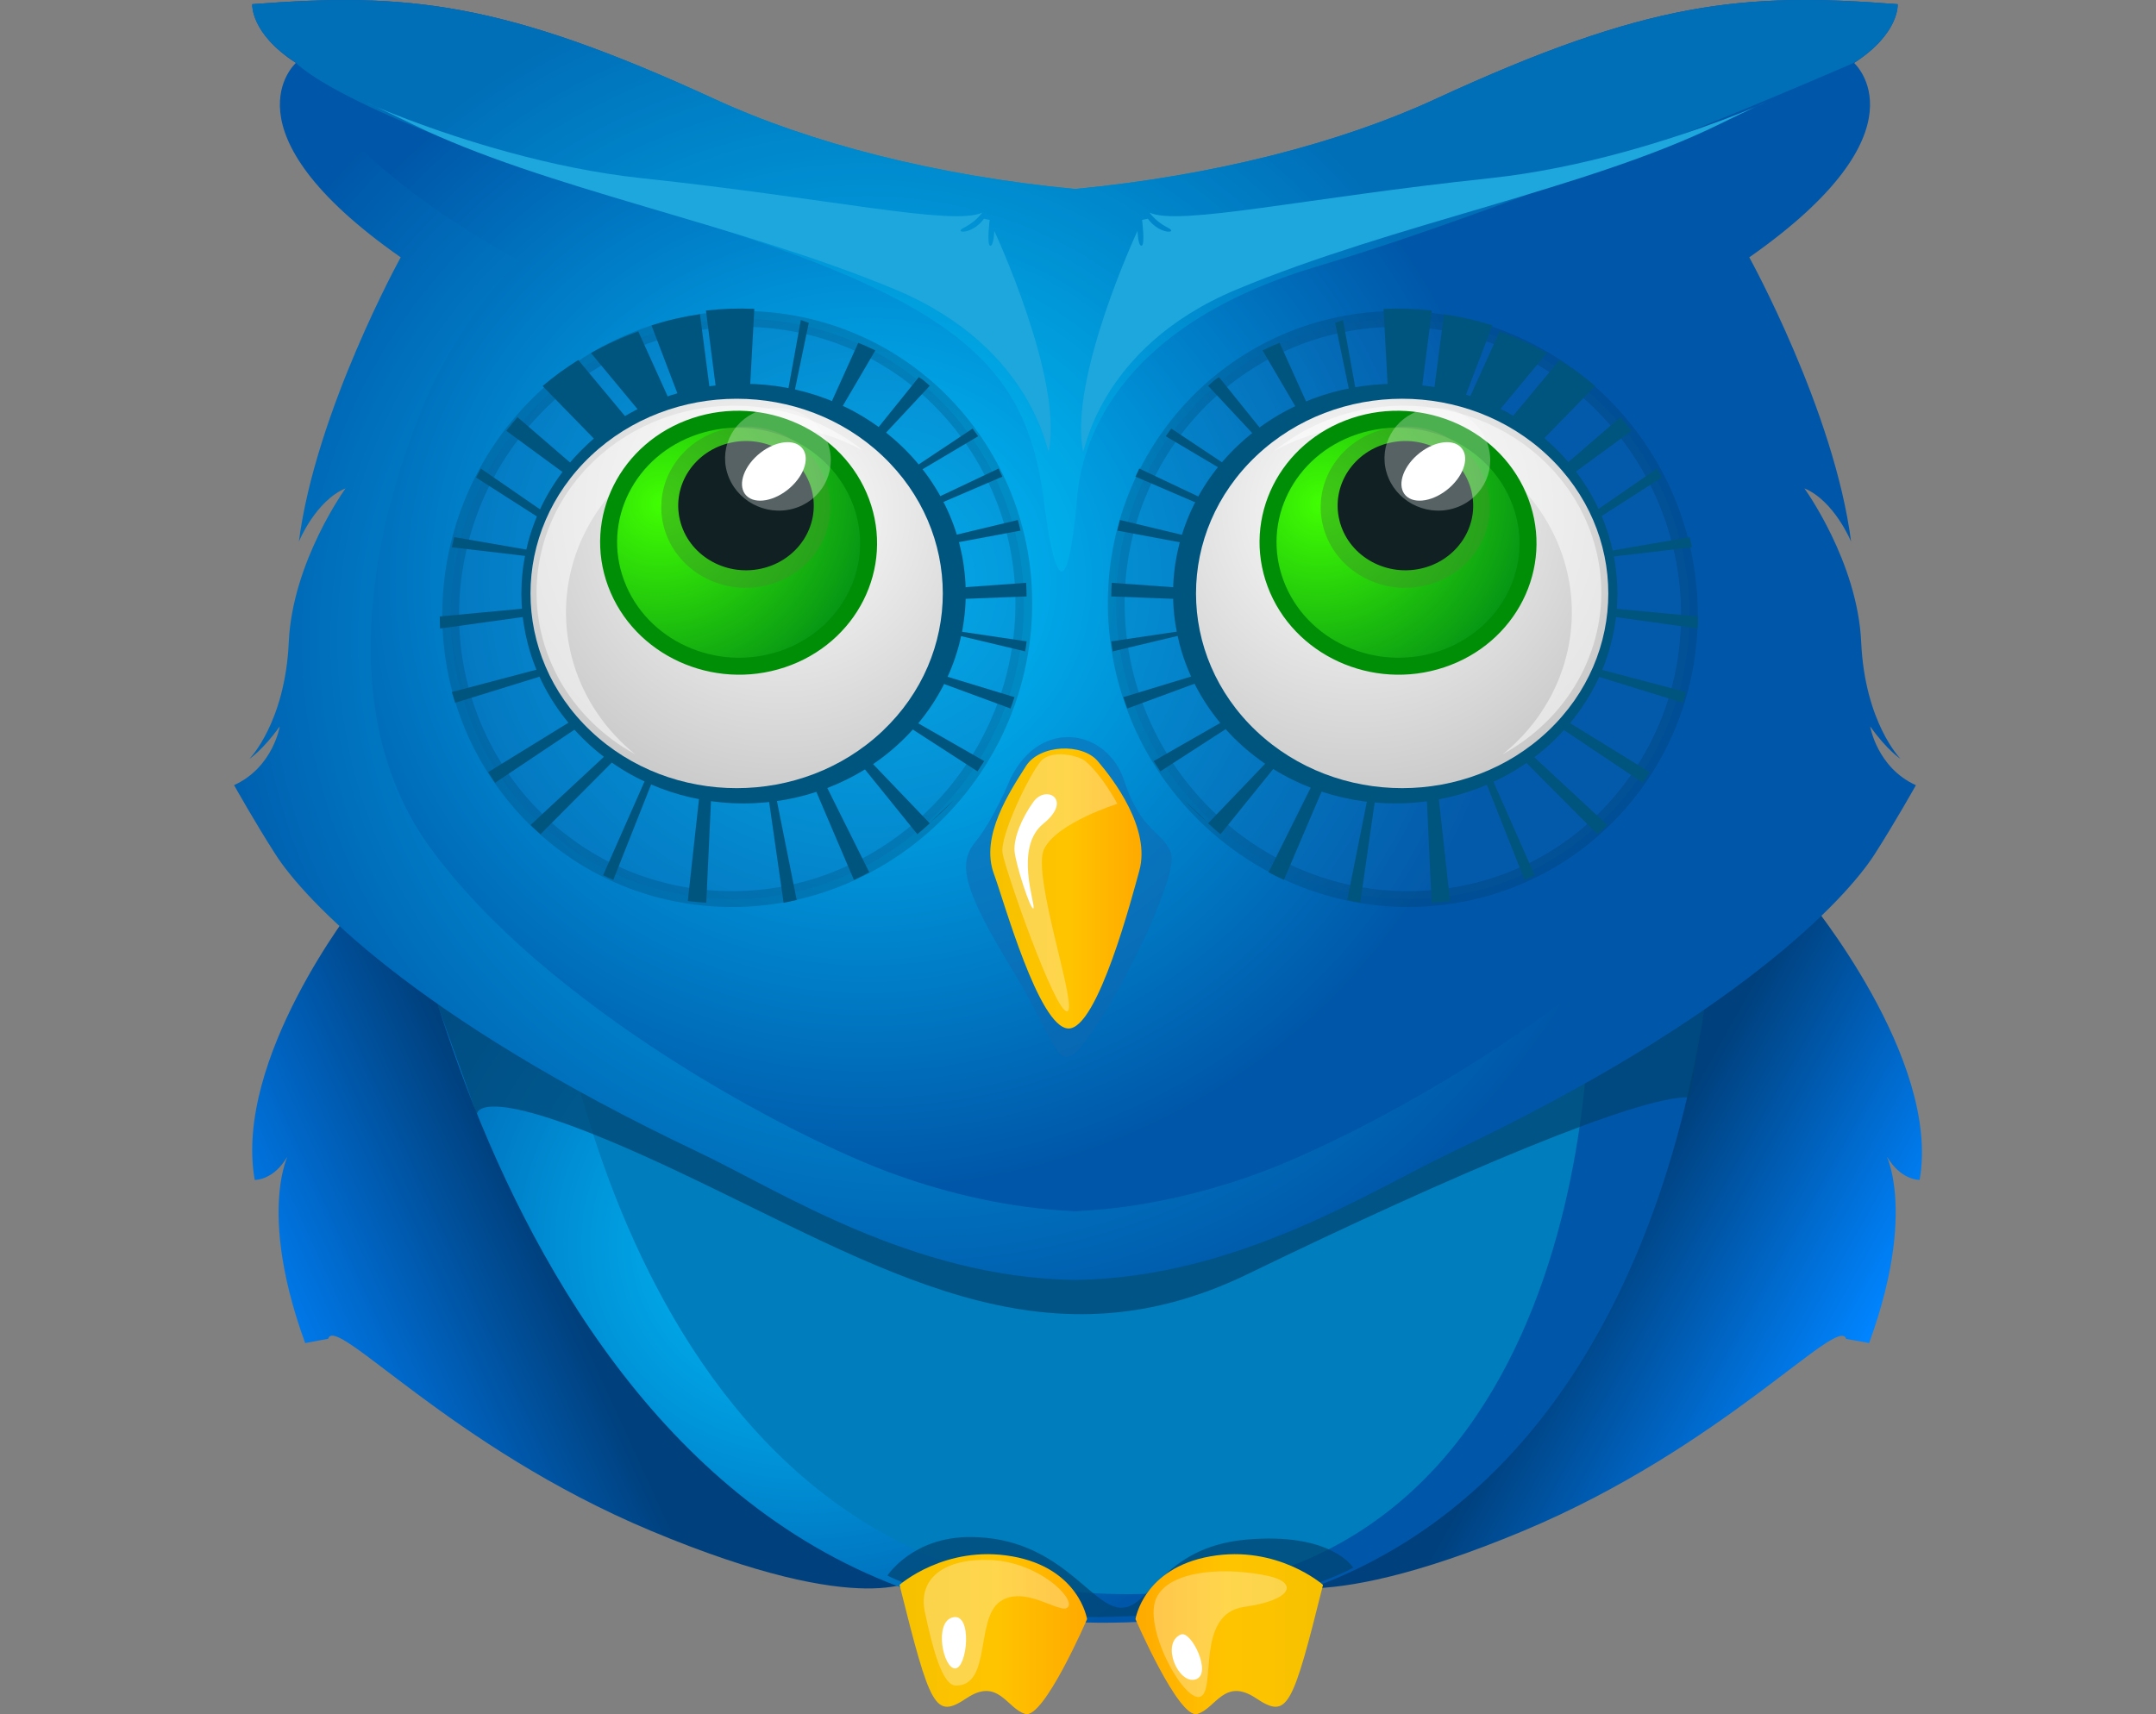 <svg width="254" height="202" viewBox="0 0 254 202" fill="none" xmlns="http://www.w3.org/2000/svg">
<rect x="0" y="0" width="254" height="202" fill="#808080" stroke="none"/>
<g clip-path="url(#clip0_1_4450)">
<path d="M41.869 106.548C41.869 106.548 27.493 124.793 30.008 139.042C30.008 139.042 31.936 139.126 33.538 136.795C35.139 134.464 29.608 140.863 35.951 158.27L38.669 157.76C39.504 154.8 53.101 170.521 76.692 180.396C102.235 191.088 108.113 185.955 108.113 185.955L56.271 100.327L41.869 106.548Z" fill="url(#paint0_linear_1_4450)"/>
<path d="M212.97 105.85C212.97 105.85 228.666 124.79 226.154 139.037C226.154 139.037 224.224 139.121 222.619 136.79C221.013 134.459 226.55 140.857 220.204 158.263L217.488 157.777C216.649 154.818 203.046 170.536 179.445 180.411C153.89 191.082 148.026 185.956 148.026 185.956L199.875 100.327L212.97 105.85Z" fill="url(#paint1_linear_1_4450)"/>
<path d="M46.105 96.054C46.105 96.054 60.077 190.701 129.398 191.224C199.783 191.769 203.139 107.283 202.049 99.203C200.958 91.124 51.899 95.192 46.105 96.054Z" fill="url(#paint2_radial_1_4450)"/>
<path d="M64.636 110.112C64.636 110.112 71.985 185.775 130.451 187.818C187.926 189.82 187.936 120.232 187.038 113.589C186.139 106.945 69.398 109.404 64.636 110.112Z" fill="#007DBC"/>
<path opacity="0.7" d="M56.181 131.351C56.181 131.351 55.78 126.677 79.794 138.016C103.809 149.355 122.733 161.91 146.994 150.139C171.254 138.368 193.26 129.031 199.063 129.309L201.48 115.14L51.094 117.121L56.181 131.351Z" fill="#004370"/>
<path d="M220.328 85.599C222.298 88.385 223.901 89.425 223.901 89.425C223.901 89.425 219.698 85.16 219.268 75.67C218.838 66.18 212.576 57.549 212.576 57.549C216.099 59.013 218.076 63.817 218.076 63.817C216.106 48.47 206.085 30.325 206.085 30.325C227.447 15.355 218.414 7.406 218.414 7.406C223.832 3.903 223.556 0.494 223.556 0.494C205.359 -0.919 194.173 0.093 169.051 11.703C157.917 16.84 143.003 20.732 126.645 22.289C110.284 20.732 95.371 16.84 84.237 11.703C59.099 0.105 47.912 -0.907 29.731 0.494C29.731 0.494 29.456 3.903 34.873 7.406C34.873 7.406 25.827 15.355 47.206 30.325C47.206 30.325 37.195 48.47 35.212 63.817C35.212 63.817 37.182 59.013 40.711 57.549C40.711 57.549 34.45 66.183 34.02 75.67C33.59 85.157 29.387 89.425 29.387 89.425C29.387 89.425 30.973 88.385 32.959 85.599C32.959 85.599 32.168 90.437 27.574 92.52C27.574 92.52 30.043 96.926 32.47 100.705C35.786 105.868 48.5 119.732 82.145 135.707C91.89 140.334 107.391 150.475 126.406 150.827H126.662H126.915C145.929 150.475 161.43 140.334 171.175 135.707C204.791 119.732 217.501 105.868 220.818 100.718C223.244 96.938 225.713 92.532 225.713 92.532C221.12 90.443 220.328 85.599 220.328 85.599Z" fill="url(#paint3_radial_1_4450)"/>
<path d="M223.573 0.494C205.373 -0.918 194.184 0.092 169.058 11.69C157.922 16.824 143.006 20.709 126.645 22.264C110.281 20.709 95.365 16.824 84.229 11.69C59.087 0.105 47.898 -0.906 29.715 0.494C29.715 0.494 29.439 3.915 34.858 7.398C34.858 7.398 38.539 18.258 61.13 30.723C56.953 35.081 53.518 40.028 50.949 45.387C46.926 53.93 37.051 80.885 50.539 99.682C64.026 118.479 93.231 134.07 105.71 138.495C111.897 140.697 119.023 142.37 126.399 142.722V142.747H126.655H126.908V142.722C134.274 142.37 141.4 140.697 147.597 138.495C160.05 134.07 189.275 118.476 202.769 99.682C216.262 80.888 206.381 53.943 202.384 45.381C199.815 40.022 196.381 35.075 192.204 30.717C214.798 18.258 218.476 7.392 218.476 7.392C223.849 3.899 223.573 0.494 223.573 0.494Z" fill="url(#paint4_radial_1_4450)"/>
<path opacity="0.2" d="M33.262 6.24L34.841 7.38C34.841 7.38 40.171 13.618 75.962 24.225C111.753 34.832 120.781 42.11 122.945 58.774C125.109 75.438 126.495 63.452 126.885 58.774C127.276 54.097 129.795 38.98 155.074 31.425C182.064 23.345 218.43 7.393 218.43 7.393C223.849 3.896 223.573 0.493 223.573 0.493C205.373 -0.918 194.185 0.092 169.06 11.681C157.925 16.809 143.009 20.694 126.649 22.248C110.285 20.694 95.37 16.809 84.234 11.681C59.093 0.105 47.905 -0.905 29.722 0.493C29.699 0.481 29.485 3.178 33.262 6.24Z" fill="#00D6FD"/>
<g opacity="0.5">
<path opacity="0.5" d="M86.273 105.948C84.848 105.948 83.425 105.857 82.013 105.677C73.101 104.537 65.21 99.943 59.833 92.746C54.456 85.548 52.163 76.55 53.461 67.484C55.906 50.431 70.524 37.584 87.469 37.584C88.894 37.584 90.317 37.675 91.729 37.855C110.149 40.213 122.956 57.349 120.277 76.049C117.836 93.088 103.204 105.948 86.273 105.948Z" fill="#1169B0"/>
<path opacity="0.5" d="M87.472 36.637V38.506C88.852 38.506 90.23 38.594 91.597 38.771C100.239 39.876 107.869 44.33 113.088 51.31C118.307 58.289 120.551 67.069 119.286 75.915C116.907 92.506 102.71 105.017 86.26 105.017C84.879 105.017 83.5 104.929 82.131 104.755C64.251 102.466 51.82 85.803 54.429 67.611C56.805 51.023 71.002 38.509 87.456 38.509V36.64L87.472 36.637ZM87.456 36.64C70.208 36.64 55.013 49.612 52.469 67.362C49.711 86.604 62.874 104.176 81.864 106.605C83.321 106.792 84.79 106.886 86.26 106.886C103.504 106.886 118.702 93.914 121.243 76.164C124 56.922 110.838 39.353 91.847 36.921C90.392 36.733 88.924 36.64 87.456 36.64Z" fill="#00365B"/>
</g>
<path d="M118.091 56.169C117.948 55.841 117.799 55.532 117.646 55.213L107.4 60.065L107.768 60.6L118.091 56.169Z" fill="#00557F"/>
<path d="M114.582 50.5L105.262 56.706L105.424 57.233L115.24 51.405C115.024 51.095 114.808 50.794 114.582 50.5Z" fill="#00557F"/>
<path d="M67.487 62.688L56.645 55.213C56.452 55.562 56.264 55.918 56.083 56.273L67.051 63.293L67.487 62.688Z" fill="#00557F"/>
<path d="M65.349 72.186L65.322 71.373L51.807 72.644C51.807 73.12 51.827 73.597 51.847 74.067L65.349 72.186Z" fill="#00557F"/>
<path d="M109.538 45.462C109.289 45.235 109.033 45.018 108.778 44.798C108.605 44.679 108.445 44.558 108.249 44.44L100.985 53.461L101.696 53.867L109.538 45.462Z" fill="#00557F"/>
<path d="M65.897 65.987L66.062 65.464L53.503 63.293C53.406 63.689 53.316 64.088 53.232 64.493L65.897 65.987Z" fill="#00557F"/>
<path d="M70.338 84.209L69.684 83.493L57.509 90.991C57.775 91.41 58.047 91.828 58.326 92.247L70.338 84.209Z" fill="#00557F"/>
<path d="M66.263 78.107L53.232 81.549C53.355 81.975 53.483 82.4 53.621 82.82L66.774 78.748L66.263 78.107Z" fill="#00557F"/>
<path d="M76.444 49.827L79.603 48.797L75.196 39.053C73.258 39.747 71.394 40.602 69.625 41.605L76.444 49.827Z" fill="#00557F"/>
<path d="M110.749 74.067L110.251 74.254L120.776 76.76C120.814 76.527 120.853 76.291 120.885 76.051C120.907 75.895 120.92 75.745 120.942 75.579L110.749 74.067Z" fill="#00557F"/>
<path d="M88.869 36.393C86.966 36.313 85.058 36.379 83.167 36.591L84.607 47.807L88.253 47.659L88.869 36.393Z" fill="#00557F"/>
<path d="M76.752 38.344L80.617 48.48L83.88 47.909L82.463 37.033C80.522 37.313 78.61 37.752 76.752 38.344Z" fill="#00557F"/>
<path d="M103.124 41.289C102.712 41.095 102.29 40.9 101.866 40.709L101.111 40.4L96.709 50.145L97.725 50.5L103.124 41.289Z" fill="#00557F"/>
<path d="M95.284 38.044L94.347 37.707L92.433 48.275L93.117 48.48L95.284 38.044Z" fill="#00557F"/>
<path d="M110.69 69.414L110.251 70.7L120.942 70.285C120.942 69.749 120.919 69.213 120.889 68.68L110.69 69.414Z" fill="#00557F"/>
<path d="M105.135 83.493L104.549 84.038L115.16 90.9C115.432 90.496 115.696 90.093 115.953 89.689L105.135 83.493Z" fill="#00557F"/>
<path d="M109.538 96.96C110.541 96.105 111.492 95.206 112.389 94.267L109.538 96.96Z" fill="#00557F"/>
<path d="M108.44 78.78L108.113 79.458L119.051 83.493C119.215 83.05 119.379 82.603 119.516 82.153L108.44 78.78Z" fill="#00557F"/>
<path d="M83.88 91.813L82.633 91.573L81.029 106.177C81.101 106.177 81.169 106.199 81.238 106.205C81.897 106.282 82.553 106.341 83.206 106.387L83.88 91.813Z" fill="#00557F"/>
<path d="M108.825 63.936L108.918 64.64L120.229 62.528C120.134 62.108 120.031 61.689 119.921 61.273L108.825 63.936Z" fill="#00557F"/>
<path d="M73.901 88.031L72.925 87.533L62.498 97.222C62.882 97.593 63.275 97.954 63.676 98.307L73.901 88.031Z" fill="#00557F"/>
<path d="M70.242 57.036C69.906 56.912 64.046 51.825 60.965 49.153C60.512 49.677 60.073 50.215 59.647 50.769L69.383 57.907C69.383 57.907 70.698 57.209 70.242 57.036Z" fill="#00557F"/>
<path d="M72.439 52.928L75.327 51.073L68.128 42.42C66.647 43.347 65.242 44.373 63.923 45.489L71.434 53.193L72.439 52.928Z" fill="#00557F"/>
<path d="M100.452 87.533L99.56 87.778L108.071 98.307C108.572 97.89 109.067 97.464 109.538 97.023L100.452 87.533Z" fill="#00557F"/>
<path d="M77.465 90.535L76.755 90.227L71.051 103.139C71.446 103.333 71.847 103.518 72.252 103.693L77.465 90.535Z" fill="#00557F"/>
<path d="M91.101 92.247L90.294 92.278L92.316 106.387C92.833 106.288 93.347 106.177 93.858 106.056L91.101 92.247Z" fill="#00557F"/>
<path d="M96.488 90.9L95.283 91.226L100.604 103.693C101.217 103.41 101.819 103.11 102.411 102.792L96.488 90.9Z" fill="#00557F"/>
<path d="M106.107 87.437C116.328 77.78 116.328 62.124 106.107 52.468C95.885 42.811 79.313 42.811 69.091 52.468C58.87 62.124 58.87 77.78 69.091 87.437C79.313 97.093 95.885 97.093 106.107 87.437Z" fill="#00557F"/>
<path d="M103.958 86.158C113.443 77.198 113.443 62.67 103.958 53.71C94.474 44.75 79.097 44.75 69.612 53.71C60.128 62.67 60.128 77.198 69.612 86.158C79.097 95.118 94.474 95.118 103.958 86.158Z" fill="url(#paint5_radial_1_4450)"/>
<path opacity="0.5" d="M67.588 78.238C64.96 69.597 68.154 60.314 75.659 54.787C83.164 49.26 93.472 48.599 101.698 53.118C94.991 47.679 85.604 46.292 77.46 49.538C69.316 52.784 63.816 60.103 63.258 68.438C62.699 76.773 67.178 84.689 74.824 88.88C71.359 86.081 68.843 82.379 67.588 78.238Z" fill="white"/>
<g opacity="0.5">
<path opacity="0.5" d="M165.869 105.948C148.924 105.948 134.306 93.088 131.861 76.049C130.563 66.979 132.823 58.006 138.233 50.786C143.643 43.567 151.501 38.998 160.413 37.855C161.825 37.675 163.248 37.584 164.673 37.584C181.614 37.584 196.236 50.444 198.678 67.484C201.373 86.193 188.55 103.323 170.129 105.677C168.717 105.857 167.294 105.948 165.869 105.948Z" fill="#1169B0"/>
<path opacity="0.5" d="M164.673 38.506C181.124 38.506 195.314 51.017 197.699 67.608C198.964 76.444 196.763 85.18 191.502 92.213C186.24 99.246 178.639 103.634 169.997 104.752C168.629 104.926 167.25 105.014 165.869 105.014C149.415 105.014 135.228 92.503 132.843 75.912C130.237 57.719 142.665 41.06 160.545 38.771C161.913 38.594 163.292 38.506 164.673 38.506ZM164.673 36.637C163.203 36.637 161.735 36.73 160.278 36.917C141.287 39.35 128.125 56.919 130.883 76.161C133.426 93.914 148.621 106.882 165.869 106.882C167.338 106.882 168.805 106.789 170.261 106.602C189.252 104.173 202.414 86.601 199.656 67.359C197.116 49.606 181.918 36.637 164.673 36.637Z" fill="#00365B"/>
</g>
<path d="M133.771 56.169C133.914 55.841 134.066 55.532 134.219 55.213L144.462 60.065L144.077 60.6L133.771 56.169Z" fill="#00557F"/>
<path d="M137.989 50.5L147.313 56.706L147.15 57.233L137.334 51.405C137.55 51.095 137.766 50.794 137.989 50.5Z" fill="#00557F"/>
<path d="M184.375 62.688L195.219 55.213C195.413 55.562 195.597 55.918 195.778 56.273L184.821 63.293L184.375 62.688Z" fill="#00557F"/>
<path d="M186.513 72.186L186.543 71.373L200.055 72.644C200.055 73.12 200.035 73.597 200.015 74.067L186.513 72.186Z" fill="#00557F"/>
<path d="M142.324 45.462C142.57 45.235 142.829 45.018 143.081 44.798C143.257 44.679 143.43 44.558 143.61 44.44L150.876 53.461L150.169 53.867L142.324 45.462Z" fill="#00557F"/>
<path d="M186.68 65.987L186.513 65.464L199.075 63.293C199.168 63.689 199.258 64.088 199.342 64.493L186.68 65.987Z" fill="#00557F"/>
<path d="M181.524 84.209L182.177 83.493L194.353 90.991C194.088 91.412 193.817 91.829 193.533 92.247L181.524 84.209Z" fill="#00557F"/>
<path d="M185.598 78.107L198.629 81.549C198.504 81.975 198.379 82.4 198.237 82.82L185.087 78.748L185.598 78.107Z" fill="#00557F"/>
<path d="M175.414 49.827L172.258 48.797L176.666 39.053C178.603 39.748 180.467 40.603 182.237 41.605L175.414 49.827Z" fill="#00557F"/>
<path d="M141.113 74.067L141.611 74.254L131.083 76.76C131.045 76.527 131.006 76.291 130.974 76.051C130.952 75.895 130.939 75.745 130.92 75.579L141.113 74.067Z" fill="#00557F"/>
<path d="M162.993 36.393C164.896 36.313 166.804 36.379 168.695 36.591L167.255 47.807L163.602 47.669L162.993 36.393Z" fill="#00557F"/>
<path d="M175.822 38.344L171.957 48.48L168.695 47.909L170.111 37.033C172.053 37.313 173.964 37.752 175.822 38.344Z" fill="#00557F"/>
<path d="M148.738 41.289C149.15 41.095 149.572 40.9 149.996 40.709L150.751 40.4L155.153 50.145L154.14 50.5L148.738 41.289Z" fill="#00557F"/>
<path d="M157.291 38.044L158.227 37.707L160.142 48.275L159.459 48.48L157.291 38.044Z" fill="#00557F"/>
<path d="M141.172 69.414L141.611 70.7L130.92 70.285C130.92 69.749 130.943 69.213 130.973 68.68L141.172 69.414Z" fill="#00557F"/>
<path d="M146.727 83.493L147.313 84.038L136.702 90.9C136.43 90.496 136.166 90.093 135.909 89.689L146.727 83.493Z" fill="#00557F"/>
<path d="M142.324 96.96C141.321 96.105 140.37 95.206 139.473 94.267L142.324 96.96Z" fill="#00557F"/>
<path d="M143.421 78.78L143.749 79.458L132.808 83.493C132.647 83.05 132.48 82.603 132.345 82.153L143.421 78.78Z" fill="#00557F"/>
<path d="M167.982 91.813L169.231 91.573L170.833 106.177C170.764 106.177 170.696 106.199 170.624 106.205C169.967 106.282 169.31 106.341 168.657 106.387L167.982 91.813Z" fill="#00557F"/>
<path d="M143.036 63.936L142.94 64.64L131.633 62.528C131.729 62.107 131.829 61.688 131.938 61.273L143.036 63.936Z" fill="#00557F"/>
<path d="M177.96 88.031L178.937 87.533L189.364 97.222C188.979 97.593 188.589 97.954 188.185 98.307L177.96 88.031Z" fill="#00557F"/>
<path d="M181.62 57.036C181.955 56.912 187.814 51.825 190.894 49.153C191.351 49.677 191.792 50.215 192.215 50.769L182.482 57.907C182.482 57.907 181.164 57.209 181.62 57.036Z" fill="#00557F"/>
<path d="M179.422 52.928L176.535 51.073L183.732 42.42C185.213 43.348 186.619 44.373 187.939 45.489L180.423 53.193L179.422 52.928Z" fill="#00557F"/>
<path d="M151.409 87.533L152.302 87.778L143.788 98.307C143.29 97.89 142.792 97.464 142.324 97.023L151.409 87.533Z" fill="#00557F"/>
<path d="M174.397 90.535L175.107 90.227L180.811 103.139C180.417 103.333 180.012 103.518 179.608 103.693L174.397 90.535Z" fill="#00557F"/>
<path d="M161.476 92.247L162.28 92.278L160.257 106.387C159.739 106.288 159.225 106.176 158.717 106.056L161.476 92.247Z" fill="#00557F"/>
<path d="M155.373 90.9L156.578 91.226L151.258 103.693C150.649 103.41 150.044 103.109 149.451 102.792L155.373 90.9Z" fill="#00557F"/>
<path d="M182.882 87.438C193.103 77.782 193.103 62.125 182.882 52.469C172.66 42.812 156.088 42.812 145.867 52.469C135.645 62.125 135.645 77.782 145.867 87.438C156.088 97.095 172.66 97.095 182.882 87.438Z" fill="#00557F"/>
<path d="M182.363 86.157C191.847 77.197 191.847 62.669 182.363 53.709C172.879 44.749 157.501 44.749 148.017 53.709C138.532 62.669 138.532 77.197 148.017 86.157C157.501 95.117 172.879 95.117 182.363 86.157Z" fill="url(#paint6_radial_1_4450)"/>
<path opacity="0.5" d="M184.274 78.238C186.902 69.597 183.707 60.314 176.202 54.787C168.698 49.26 158.39 48.599 150.164 53.118C156.871 47.679 166.258 46.292 174.402 49.538C182.546 52.784 188.046 60.103 188.604 68.438C189.163 76.773 184.684 84.689 177.038 88.88C180.505 86.082 183.022 82.381 184.274 78.238Z" fill="white"/>
<path d="M123.558 53.162C123.413 53.906 121.991 41.04 105.528 34.14C86.977 26.38 64.028 22.215 48.611 14.649C33.195 7.083 53.796 18.684 75.639 21.002C97.482 23.32 112.181 26.66 115.72 25.058C115.16 25.789 114.431 26.39 113.587 26.818C112.214 27.494 114.522 27.71 115.917 25.778L116.596 25.913C116.596 25.913 116.224 28.889 116.655 28.954C117.086 29.019 117.135 27.204 117.135 27.204C117.135 27.204 125.26 44.593 123.558 53.162Z" fill="#1DA7DD"/>
<path d="M127.588 53.162C127.733 53.906 129.155 41.04 145.62 34.14C164.172 26.38 187.129 22.215 202.54 14.649C217.951 7.083 197.355 18.684 175.51 21.002C153.666 23.32 138.966 26.66 135.427 25.058C135.987 25.789 136.716 26.39 137.56 26.818C138.933 27.494 136.625 27.71 135.229 25.778L134.551 25.913C134.551 25.913 134.923 28.889 134.492 28.954C134.06 29.019 134.011 27.204 134.011 27.204C134.011 27.204 125.899 44.593 127.588 53.162Z" fill="#1DA7DD"/>
<path opacity="0.7" d="M104.549 185.669C104.549 185.669 107.498 181.099 114.322 181.127C124.747 181.148 128.41 189.194 131.938 189.456C135.467 189.718 136.725 182.336 146.803 181.432C156.88 180.527 159.429 184.737 159.429 184.737C159.429 184.737 150.105 190.112 130.969 190.526C114.856 190.98 104.549 185.669 104.549 185.669Z" fill="#004370"/>
<path d="M105.974 186.763C105.974 186.763 111.357 182.007 119.254 183.404C127.151 184.801 128.069 190.799 128.069 190.799C128.069 190.799 122.966 202.597 120.794 201.976C118.622 201.355 117.613 197.63 113.884 200.114C110.156 202.597 109.625 201.355 105.974 186.763Z" fill="url(#paint7_linear_1_4450)"/>
<path opacity="0.5" d="M119.065 91.714C119.065 91.714 117.039 96.634 114.919 99.2C112.799 101.766 113.454 104.768 119.319 114.376C125.184 123.983 124.428 127.674 128.662 121.617C132.895 115.56 138.656 103.192 137.995 100.685C137.334 98.178 134.413 98.116 132.459 92.04C130.505 85.964 122.631 84.473 119.065 91.714Z" fill="#1169B0"/>
<path d="M155.866 186.763C155.866 186.763 150.485 182.007 142.587 183.404C134.689 184.801 133.771 190.799 133.771 190.799C133.771 190.799 138.871 202.597 141.047 201.976C143.222 201.355 144.226 197.63 147.958 200.114C151.69 202.597 152.228 201.355 155.866 186.763Z" fill="url(#paint8_linear_1_4450)"/>
<path d="M120.871 90.271C118.98 93.258 115.434 98.54 117.097 102.992C118.254 106.082 122.369 121.037 125.845 121.199C129.321 121.361 133.466 105.332 134.221 102.619C135.606 97.641 131.15 91.814 129.317 89.68C127.485 87.546 122.492 87.72 120.871 90.271Z" fill="url(#paint9_linear_1_4450)"/>
<path opacity="0.3" d="M127.879 89.705C127.08 89.026 123.909 88.251 122.621 89.705C121.333 91.159 117.775 98.486 118.113 100.528C118.451 102.571 124.276 119.285 125.705 119.18C127.135 119.074 121.52 103.197 122.991 100.083C124.463 96.969 131.633 94.724 131.633 94.724C131.633 94.724 129.897 91.414 127.879 89.705Z" fill="white"/>
<path d="M121.751 94.484C120.345 96.437 119.422 98.742 119.524 100.261C119.626 101.779 121.433 107.358 121.751 107.048C122.069 106.738 119.419 99.886 122.918 97.063C126.418 94.24 123.256 92.411 121.751 94.484Z" fill="white"/>
<path opacity="0.3" d="M112.611 198.633C110.969 198.633 109.812 193.946 108.963 189.976C108.115 186.007 111.239 183.586 116.765 183.838C122.291 184.09 126.589 188.245 125.848 189.347C125.106 190.449 120.809 186.671 117.838 188.717C114.867 190.763 116.846 198.633 112.611 198.633Z" fill="white"/>
<path opacity="0.3" d="M149.426 185.717C144.91 184.725 138.068 184.814 136.291 188.184C134.513 191.553 139.415 200.566 141.381 199.95C143.348 199.333 140.78 190.178 146.565 189.361C152.35 188.544 152.906 186.479 149.426 185.717Z" fill="white"/>
<path d="M112.284 190.582C114.593 190.074 113.962 196.566 112.537 196.613C111.113 196.66 109.974 191.092 112.284 190.582Z" fill="white"/>
<path d="M139.127 192.608C140.34 192.1 142.89 197.316 140.839 197.91C138.789 198.504 136.728 193.625 139.127 192.608Z" fill="white"/>
<path d="M92.135 77.692C100.104 75.041 104.272 66.742 101.445 59.156C98.617 51.57 89.864 47.57 81.895 50.221C73.926 52.872 69.758 61.171 72.586 68.757C75.413 76.343 84.166 80.343 92.135 77.692Z" fill="url(#paint10_radial_1_4450)" stroke="#008E07" stroke-width="2"/>
<path opacity="0.5" d="M96.736 64.089C99.239 59.416 97.296 53.693 92.398 51.305C87.499 48.918 81.499 50.771 78.997 55.444C76.494 60.117 78.437 65.841 83.335 68.228C88.234 70.615 94.234 68.762 96.736 64.089Z" fill="#3D9926"/>
<path d="M89.66 67.013C93.959 66.078 96.65 61.995 95.67 57.894C94.69 53.793 90.411 51.227 86.112 52.161C81.813 53.096 79.122 57.178 80.102 61.279C81.082 65.38 85.361 67.947 89.66 67.013Z" fill="#102023"/>
<path opacity="0.3" d="M93.423 59.952C96.72 59.057 98.599 55.719 97.619 52.496C96.639 49.272 93.172 47.384 89.875 48.279C86.578 49.173 84.699 52.511 85.679 55.735C86.658 58.958 90.125 60.846 93.423 59.952Z" fill="white"/>
<path d="M87.935 58.412C88.988 59.475 91.29 59.058 93.077 57.478C94.864 55.899 95.459 53.757 94.406 52.694C93.353 51.63 91.05 52.048 89.263 53.627C87.477 55.206 86.882 57.348 87.935 58.412Z" fill="white"/>
<path d="M169.823 77.692C177.792 75.041 181.96 66.742 179.132 59.156C176.305 51.57 167.552 47.57 159.583 50.221C151.614 52.872 147.446 61.171 150.273 68.757C153.101 76.343 161.854 80.343 169.823 77.692Z" fill="url(#paint11_radial_1_4450)" stroke="#008E07" stroke-width="2"/>
<path opacity="0.5" d="M174.424 64.089C176.926 59.416 174.984 53.693 170.085 51.305C165.187 48.918 159.187 50.771 156.684 55.444C154.182 60.117 156.125 65.841 161.023 68.228C165.922 70.615 171.922 68.762 174.424 64.089Z" fill="#3D9926"/>
<path d="M167.348 67.013C171.647 66.078 174.337 61.995 173.358 57.894C172.378 53.793 168.098 51.227 163.799 52.161C159.5 53.096 156.809 57.178 157.789 61.279C158.769 65.38 163.049 67.947 167.348 67.013Z" fill="#102023"/>
<path opacity="0.3" d="M171.11 59.952C174.408 59.057 176.286 55.719 175.307 52.496C174.327 49.272 170.86 47.384 167.563 48.279C164.265 49.173 162.387 52.511 163.366 55.735C164.346 58.958 167.813 60.846 171.11 59.952Z" fill="white"/>
<path d="M165.623 58.412C166.676 59.475 168.978 59.058 170.765 57.478C172.552 55.899 173.146 53.757 172.093 52.694C171.04 51.63 168.738 52.048 166.951 53.627C165.164 55.206 164.57 57.348 165.623 58.412Z" fill="white"/>
</g>
<defs>
<linearGradient id="paint0_linear_1_4450" x1="33.483" y1="168.513" x2="66.894" y2="153.227" gradientUnits="userSpaceOnUse">
<stop stop-color="#0084FF"/>
<stop offset="1" stop-color="#00407D"/>
</linearGradient>
<linearGradient id="paint1_linear_1_4450" x1="214.233" y1="167.876" x2="186.101" y2="152.103" gradientUnits="userSpaceOnUse">
<stop stop-color="#0084FF"/>
<stop offset="1" stop-color="#00407D"/>
</linearGradient>
<radialGradient id="paint2_radial_1_4450" cx="0" cy="0" r="1" gradientUnits="userSpaceOnUse" gradientTransform="translate(95.019 146.526) scale(58.699 55.454)">
<stop stop-color="#00C5FF"/>
<stop offset="0.3" stop-color="#00A4E5"/>
<stop offset="1" stop-color="#0056A8"/>
</radialGradient>
<radialGradient id="paint3_radial_1_4450" cx="0" cy="0" r="1" gradientUnits="userSpaceOnUse" gradientTransform="translate(107.457 75.421) scale(89.845 84.879)">
<stop stop-color="#00C5FF"/>
<stop offset="1" stop-color="#0056A8"/>
</radialGradient>
<radialGradient id="paint4_radial_1_4450" cx="0" cy="0" r="1" gradientUnits="userSpaceOnUse" gradientTransform="translate(102.121 68.457) scale(76.432 72.207)">
<stop stop-color="#00C5FF"/>
<stop offset="1" stop-color="#0056A8"/>
</radialGradient>
<radialGradient id="paint5_radial_1_4450" cx="0" cy="0" r="1" gradientUnits="userSpaceOnUse" gradientTransform="translate(91.986 60.418) rotate(-43.372) scale(35.788 35.73)">
<stop stop-color="white"/>
<stop offset="1" stop-color="#C9C8C8"/>
</radialGradient>
<radialGradient id="paint6_radial_1_4450" cx="0" cy="0" r="1" gradientUnits="userSpaceOnUse" gradientTransform="translate(159.943 60.034) rotate(-43.372) scale(35.788 35.73)">
<stop stop-color="white"/>
<stop offset="1" stop-color="#C9C8C8"/>
</radialGradient>
<linearGradient id="paint7_linear_1_4450" x1="105.987" y1="192.572" x2="128.082" y2="192.572" gradientUnits="userSpaceOnUse">
<stop stop-color="#F6C100"/>
<stop offset="0.52" stop-color="#FFC400"/>
<stop offset="0.99" stop-color="#FFAA00"/>
</linearGradient>
<linearGradient id="paint8_linear_1_4450" x1="155.869" y1="192.572" x2="133.771" y2="192.572" gradientUnits="userSpaceOnUse">
<stop stop-color="#F6C100"/>
<stop offset="0.52" stop-color="#FFC400"/>
<stop offset="0.99" stop-color="#FFAA00"/>
</linearGradient>
<linearGradient id="paint9_linear_1_4450" x1="116.667" y1="104.704" x2="134.483" y2="104.704" gradientUnits="userSpaceOnUse">
<stop stop-color="#F6C100"/>
<stop offset="0.52" stop-color="#FFC400"/>
<stop offset="0.99" stop-color="#FFAA00"/>
</linearGradient>
<radialGradient id="paint10_radial_1_4450" cx="0" cy="0" r="1" gradientUnits="userSpaceOnUse" gradientTransform="translate(77.934 59.341) rotate(-18.402) scale(27.875 26.65)">
<stop stop-color="#41FF02"/>
<stop offset="1" stop-color="#008A17"/>
</radialGradient>
<radialGradient id="paint11_radial_1_4450" cx="0" cy="0" r="1" gradientUnits="userSpaceOnUse" gradientTransform="translate(155.621 59.341) rotate(-18.402) scale(27.875 26.65)">
<stop stop-color="#41FF02"/>
<stop offset="1" stop-color="#008A17"/>
</radialGradient>
<clipPath id="clip0_1_4450">
<rect width="254" height="202" fill="white"/>
</clipPath>
</defs>
</svg>
